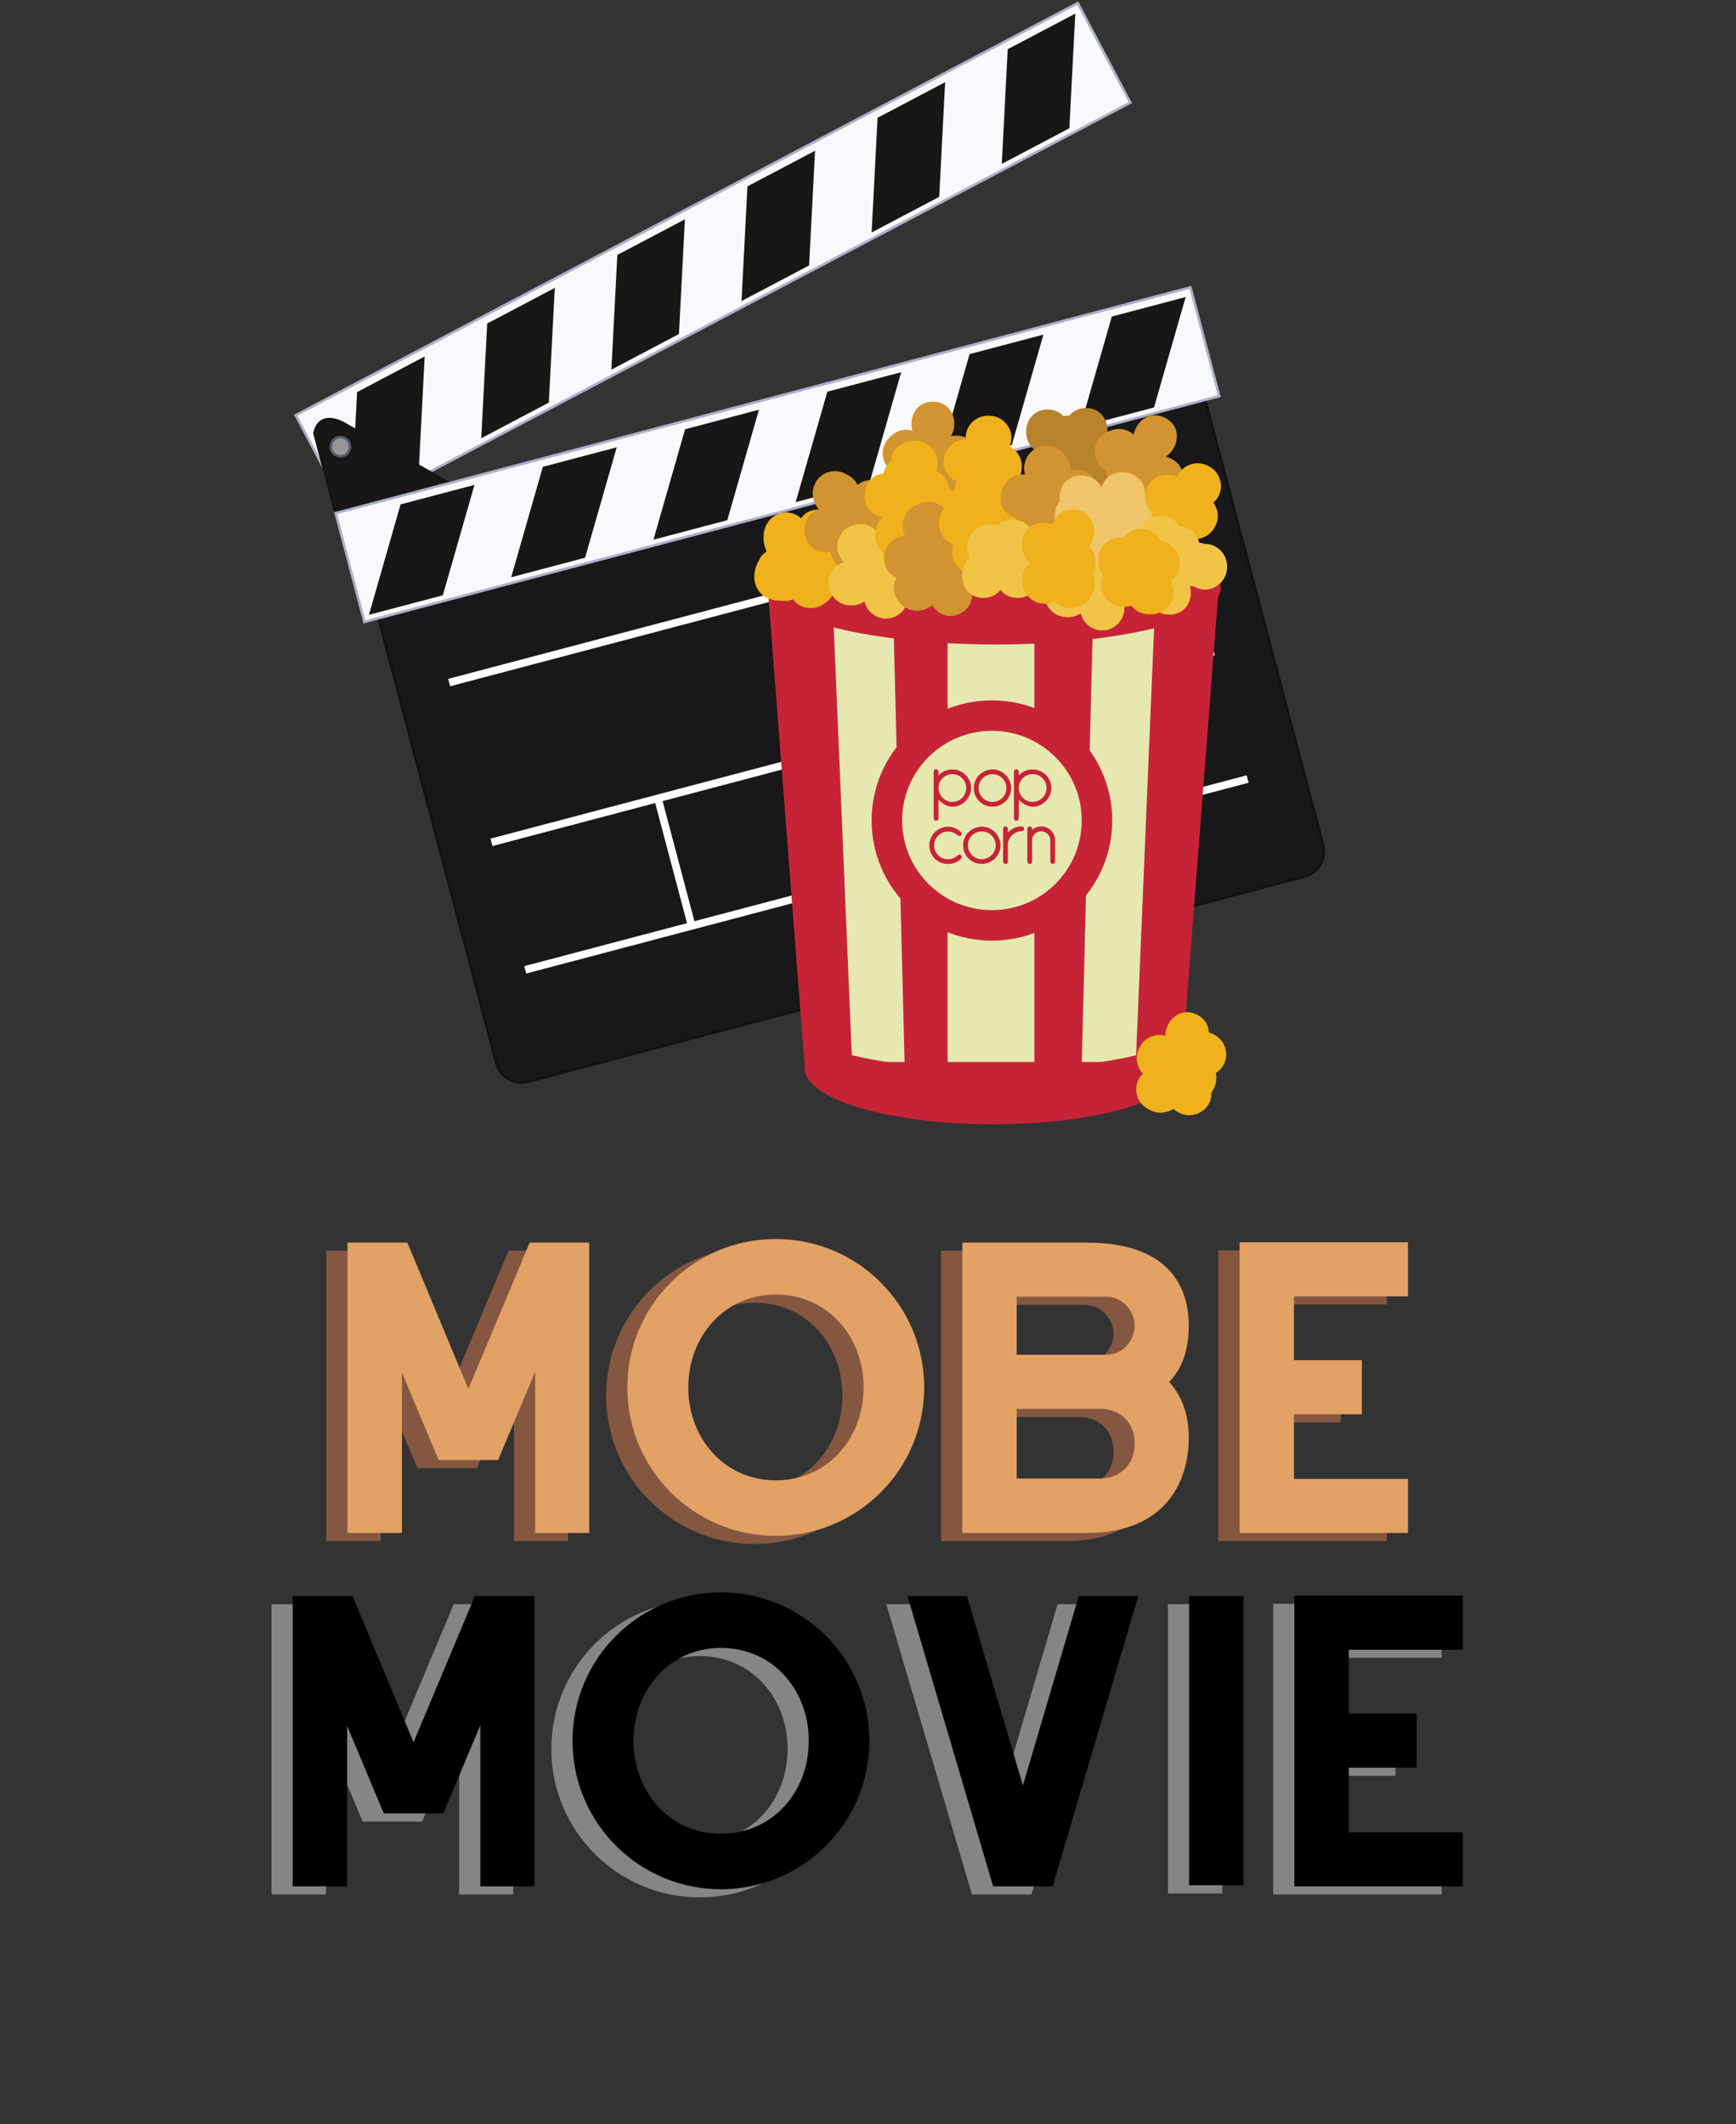 <svg xmlns="http://www.w3.org/2000/svg" xmlns:xlink="http://www.w3.org/1999/xlink" width="474" zoomAndPan="magnify" viewBox="0 0 355.5 435" height="580" preserveAspectRatio="xMidYMid meet" version="1.0"><rect x="0" y="0" width="355.5" height="435" fill="#333333" stroke="none"/><defs><g/><clipPath id="898695823f"><path d="M 60 0.305 L 232 0.305 L 232 106 L 60 106 Z M 60 0.305 " clip-rule="nonzero"/></clipPath><clipPath id="b536e7b072"><path d="M 164 207 L 242 207 L 242 230.293 L 164 230.293 Z M 164 207 " clip-rule="nonzero"/></clipPath></defs><g clip-path="url(#898695823f)"><path fill="#f8f9fd" d="M 231.473 21.012 L 71.332 105.418 L 60.562 85.039 L 220.703 0.633 L 231.473 21.012 " fill-opacity="1" fill-rule="nonzero"/><path fill="#adb0c6" d="M 231.473 21.012 L 231.348 20.781 L 71.438 105.062 L 60.91 85.145 L 220.594 0.984 L 231.242 21.133 L 231.473 21.012 L 231.348 20.781 L 231.473 21.012 L 231.699 20.891 L 220.812 0.281 L 60.207 84.926 L 71.219 105.766 L 231.824 21.121 L 231.699 20.891 L 231.473 21.012 " fill-opacity="1" fill-rule="nonzero"/></g><path fill="#191716" d="M 85.75 96.496 L 71.906 103.789 L 73.125 80.301 L 86.965 73.004 L 85.75 96.496 " fill-opacity="1" fill-rule="nonzero"/><path fill="#191716" d="M 112.391 82.453 L 98.551 89.746 L 99.77 66.254 L 113.613 58.961 L 112.391 82.453 " fill-opacity="1" fill-rule="nonzero"/><path fill="#191716" d="M 139.039 68.406 L 125.199 75.703 L 126.418 52.211 L 140.254 44.918 L 139.039 68.406 " fill-opacity="1" fill-rule="nonzero"/><path fill="#191716" d="M 165.691 54.363 L 151.848 61.656 L 153.062 38.164 L 166.906 30.875 L 165.691 54.363 " fill-opacity="1" fill-rule="nonzero"/><path fill="#191716" d="M 192.332 40.316 L 178.492 47.613 L 179.711 24.121 L 193.547 16.828 L 192.332 40.316 " fill-opacity="1" fill-rule="nonzero"/><path fill="#191716" d="M 218.984 26.273 L 205.145 33.566 L 206.359 10.078 L 220.199 2.785 L 218.984 26.273 " fill-opacity="1" fill-rule="nonzero"/><path fill="#191716" d="M 64.395 88.723 L 73.148 121.773 C 73.148 121.773 74.414 124.27 76.816 123.988 L 111.238 114.898 C 111.238 114.898 113.359 112.215 109.66 108.945 L 70.914 87 C 70.914 87 65.582 83.461 64.395 88.723 " fill-opacity="1" fill-rule="nonzero"/><path fill="#161413" d="M 64.395 88.723 L 64.145 88.789 L 72.902 121.867 L 72.914 121.895 C 72.922 121.906 73.215 122.488 73.797 123.074 C 74.379 123.664 75.266 124.27 76.438 124.27 C 76.57 124.27 76.707 124.262 76.848 124.246 L 76.863 124.242 L 111.391 115.129 L 111.441 115.059 C 111.461 115.035 112.102 114.219 112.102 112.918 C 112.105 111.785 111.598 110.305 109.832 108.754 L 109.812 108.734 L 71.043 86.773 L 70.914 87 L 71.059 86.781 C 71.039 86.773 69.273 85.582 67.438 85.574 C 66.758 85.57 66.055 85.75 65.461 86.238 C 64.867 86.723 64.398 87.508 64.141 88.668 L 64.125 88.727 L 64.145 88.789 L 64.395 88.723 L 64.648 88.781 C 64.895 87.695 65.309 87.035 65.793 86.641 C 66.273 86.242 66.84 86.098 67.438 86.094 C 68.238 86.094 69.082 86.371 69.715 86.652 C 70.035 86.797 70.297 86.938 70.484 87.043 C 70.578 87.098 70.652 87.141 70.699 87.172 L 70.77 87.215 L 70.781 87.223 L 109.531 109.172 L 109.66 108.945 L 109.488 109.141 C 111.168 110.629 111.578 111.941 111.582 112.918 C 111.582 113.48 111.441 113.941 111.301 114.258 C 111.23 114.414 111.16 114.539 111.109 114.621 L 111.051 114.711 L 111.035 114.73 L 111.035 114.734 L 111.238 114.898 L 111.172 114.645 L 76.75 123.734 L 76.816 123.988 L 76.785 123.727 C 76.668 123.742 76.551 123.746 76.438 123.746 C 75.457 123.746 74.695 123.238 74.172 122.707 C 73.91 122.445 73.711 122.18 73.578 121.98 C 73.512 121.879 73.461 121.797 73.43 121.742 L 73.391 121.68 L 73.379 121.66 L 73.148 121.773 L 73.398 121.711 L 64.645 88.656 L 64.395 88.723 L 64.648 88.781 L 64.395 88.723 " fill-opacity="1" fill-rule="nonzero"/><path fill="#999697" d="M 107.762 111.129 C 108.035 112.176 107.41 113.258 106.363 113.535 C 105.309 113.809 104.227 113.184 103.953 112.137 C 103.676 111.086 104.301 110.008 105.352 109.73 C 106.402 109.453 107.48 110.078 107.762 111.129 " fill-opacity="1" fill-rule="nonzero"/><path fill="#515d65" d="M 107.762 111.129 L 107.508 111.199 C 107.547 111.34 107.562 111.488 107.562 111.629 C 107.562 112.383 107.055 113.082 106.293 113.281 C 106.148 113.32 106 113.34 105.855 113.34 C 105.098 113.34 104.402 112.832 104.203 112.066 C 104.164 111.918 104.148 111.773 104.148 111.629 C 104.148 110.879 104.652 110.184 105.418 109.984 C 105.566 109.941 105.711 109.926 105.855 109.926 C 106.609 109.926 107.305 110.43 107.508 111.199 L 107.762 111.129 L 108.012 111.062 C 107.746 110.062 106.844 109.402 105.855 109.402 C 105.668 109.402 105.477 109.43 105.285 109.48 C 104.285 109.742 103.625 110.645 103.625 111.629 C 103.625 111.82 103.648 112.012 103.703 112.199 C 103.961 113.199 104.863 113.859 105.855 113.859 C 106.043 113.859 106.238 113.836 106.43 113.785 C 107.426 113.52 108.086 112.617 108.086 111.629 C 108.086 111.445 108.062 111.254 108.012 111.062 L 107.762 111.129 " fill-opacity="1" fill-rule="nonzero"/><path fill="#999697" d="M 78.965 118.734 C 79.242 119.785 78.621 120.859 77.566 121.137 C 76.516 121.418 75.438 120.789 75.16 119.738 C 74.883 118.688 75.512 117.613 76.559 117.336 C 77.609 117.059 78.688 117.684 78.965 118.734 " fill-opacity="1" fill-rule="nonzero"/><path fill="#515d65" d="M 78.965 118.734 L 78.715 118.801 C 78.75 118.945 78.77 119.094 78.77 119.238 C 78.77 119.992 78.266 120.68 77.5 120.887 C 77.355 120.926 77.207 120.941 77.062 120.941 C 76.305 120.941 75.613 120.438 75.414 119.672 C 75.375 119.527 75.355 119.383 75.355 119.238 C 75.355 118.484 75.863 117.789 76.625 117.59 C 76.773 117.551 76.918 117.531 77.066 117.531 C 77.816 117.531 78.508 118.035 78.715 118.801 L 78.965 118.734 L 79.219 118.664 C 78.953 117.668 78.051 117.012 77.066 117.012 C 76.875 117.012 76.684 117.031 76.492 117.082 C 75.496 117.348 74.832 118.25 74.832 119.238 C 74.832 119.426 74.859 119.617 74.906 119.809 C 75.172 120.805 76.074 121.465 77.062 121.465 C 77.254 121.465 77.441 121.441 77.633 121.391 C 78.633 121.125 79.289 120.223 79.289 119.238 C 79.289 119.051 79.27 118.859 79.219 118.664 L 78.965 118.734 " fill-opacity="1" fill-rule="nonzero"/><path fill="#999697" d="M 71.613 90.973 C 71.895 92.02 71.27 93.098 70.215 93.375 C 69.16 93.648 68.086 93.027 67.812 91.977 C 67.531 90.926 68.16 89.852 69.211 89.574 C 70.258 89.293 71.34 89.922 71.613 90.973 " fill-opacity="1" fill-rule="nonzero"/><path fill="#515d65" d="M 71.613 90.973 L 71.363 91.039 C 71.398 91.188 71.418 91.332 71.418 91.477 C 71.418 92.227 70.914 92.922 70.148 93.121 C 70 93.16 69.855 93.18 69.711 93.18 C 68.953 93.18 68.262 92.672 68.062 91.91 C 68.023 91.762 68.004 91.613 68.004 91.469 C 68.004 90.719 68.512 90.027 69.273 89.824 C 69.422 89.785 69.566 89.77 69.711 89.77 C 70.469 89.77 71.16 90.273 71.363 91.039 L 71.863 90.906 C 71.602 89.906 70.703 89.246 69.711 89.246 C 69.523 89.246 69.332 89.273 69.141 89.32 C 68.145 89.586 67.484 90.484 67.484 91.469 C 67.484 91.66 67.508 91.852 67.559 92.043 C 67.82 93.039 68.719 93.703 69.711 93.699 C 69.898 93.699 70.09 93.676 70.281 93.629 C 71.277 93.359 71.941 92.461 71.938 91.477 C 71.938 91.289 71.914 91.094 71.863 90.906 L 71.613 90.973 " fill-opacity="1" fill-rule="nonzero"/><path fill="#181719" d="M 270.949 173.043 C 271.695 175.875 270.004 178.781 267.168 179.531 L 108.141 221.539 C 105.301 222.285 102.391 220.594 101.641 217.762 L 74.938 116.93 C 74.188 114.094 75.879 111.188 78.719 110.438 L 237.746 68.43 C 240.582 67.68 243.496 69.371 244.246 72.207 L 270.949 173.043 " fill-opacity="1" fill-rule="nonzero"/><path fill="#131211" d="M 270.949 173.043 L 270.695 173.109 C 270.809 173.539 270.863 173.973 270.863 174.398 C 270.863 176.637 269.367 178.684 267.102 179.277 L 108.078 221.285 C 107.641 221.398 107.207 221.453 106.777 221.453 C 104.539 221.453 102.488 219.957 101.895 217.695 L 75.191 116.859 C 75.074 116.43 75.02 115.992 75.02 115.566 C 75.02 113.332 76.516 111.285 78.785 110.688 L 237.812 68.684 C 238.246 68.566 238.68 68.512 239.105 68.512 C 241.344 68.512 243.395 70.008 243.996 72.273 L 270.695 173.109 L 271.203 172.977 L 244.5 72.141 C 243.836 69.645 241.578 67.992 239.105 67.992 C 238.637 67.992 238.156 68.055 237.676 68.18 L 78.652 110.184 C 76.148 110.848 74.496 113.102 74.496 115.566 C 74.496 116.035 74.559 116.516 74.684 116.992 L 101.387 217.824 C 102.051 220.32 104.309 221.973 106.777 221.973 C 107.254 221.973 107.73 221.914 108.207 221.785 L 267.234 179.781 C 269.734 179.121 271.387 176.867 271.387 174.398 C 271.387 173.93 271.328 173.453 271.203 172.977 L 270.949 173.043 " fill-opacity="1" fill-rule="nonzero"/><path fill="#f8f9fd" d="M 249.68 81.129 L 74.625 127.367 L 68.727 105.09 L 243.785 58.852 L 249.68 81.129 " fill-opacity="1" fill-rule="nonzero"/><path fill="#adb0c6" d="M 249.68 81.129 L 249.613 80.875 L 74.809 127.047 L 69.047 105.273 L 243.598 59.168 L 249.43 81.195 L 249.68 81.129 L 249.613 80.875 L 249.68 81.129 L 249.934 81.059 L 243.969 58.531 L 68.406 104.902 L 74.441 127.688 L 250 81.312 L 249.934 81.059 L 249.68 81.129 " fill-opacity="1" fill-rule="nonzero"/><path fill="#191716" d="M 90.684 121.918 L 75.555 125.91 L 82.031 103.297 L 97.16 99.305 L 90.684 121.918 " fill-opacity="1" fill-rule="nonzero"/><path fill="#191716" d="M 119.812 114.223 L 104.684 118.219 L 111.164 95.605 L 126.293 91.605 L 119.812 114.223 " fill-opacity="1" fill-rule="nonzero"/><path fill="#191716" d="M 148.941 106.531 L 133.816 110.523 L 140.293 87.91 L 155.418 83.91 L 148.941 106.531 " fill-opacity="1" fill-rule="nonzero"/><path fill="#191716" d="M 178.07 98.832 L 162.941 102.832 L 169.422 80.219 L 184.547 76.223 L 178.07 98.832 " fill-opacity="1" fill-rule="nonzero"/><path fill="#191716" d="M 207.195 91.141 L 192.07 95.137 L 198.547 72.523 L 213.672 68.527 L 207.195 91.141 " fill-opacity="1" fill-rule="nonzero"/><path fill="#191716" d="M 236.324 83.445 L 221.199 87.441 L 227.676 64.828 L 242.805 60.832 L 236.324 83.445 " fill-opacity="1" fill-rule="nonzero"/><path fill="#ffffff" d="M 92.18 140.543 L 240.109 101.469 L 239.711 99.953 L 91.777 139.031 " fill-opacity="1" fill-rule="nonzero"/><path fill="#ffffff" d="M 100.844 173.266 L 248.777 134.188 L 248.375 132.68 L 100.441 171.75 " fill-opacity="1" fill-rule="nonzero"/><path fill="#ffffff" d="M 107.758 199.375 L 255.691 160.301 L 255.289 158.785 L 107.359 197.863 " fill-opacity="1" fill-rule="nonzero"/><path fill="#ffffff" d="M 133.973 163.703 L 140.887 189.816 L 142.402 189.414 L 135.488 163.305 " fill-opacity="1" fill-rule="nonzero"/><path fill="#ffffff" d="M 210.754 143.422 L 217.668 169.535 L 219.18 169.137 L 212.27 143.023 " fill-opacity="1" fill-rule="nonzero"/><g clip-path="url(#b536e7b072)"><path fill="#c62436" d="M 241.953 218.793 C 241.953 212.461 224.684 207.332 203.387 207.332 C 182.086 207.332 164.82 212.461 164.82 218.793 C 164.82 225.125 182.086 230.258 203.387 230.258 C 224.684 230.258 241.953 225.125 241.953 218.793 " fill-opacity="1" fill-rule="nonzero"/></g><path fill="#e6e8b0" d="M 249 120.523 L 157.328 120.523 L 164.82 217.492 L 241.508 217.492 L 249 120.523 " fill-opacity="1" fill-rule="nonzero"/><path fill="#c62436" d="M 194.047 121.91 L 182.816 121.91 L 185.277 218.879 L 194.047 218.879 L 194.047 121.91 " fill-opacity="1" fill-rule="nonzero"/><path fill="#c62436" d="M 211.82 121.91 L 223.953 121.91 L 221.496 218.879 L 211.82 218.879 L 211.82 121.91 " fill-opacity="1" fill-rule="nonzero"/><path fill="#c62436" d="M 170.461 121.91 L 157.328 121.91 L 164.82 218.879 L 174.547 218.879 L 170.461 121.91 " fill-opacity="1" fill-rule="nonzero"/><path fill="#c62436" d="M 236.621 121.91 L 249.445 121.91 L 241.953 218.879 L 232.535 218.879 L 236.621 121.91 " fill-opacity="1" fill-rule="nonzero"/><path fill="#c62436" d="M 227.77 168.035 C 227.77 154.449 216.738 143.43 203.129 143.43 C 189.523 143.43 178.492 154.449 178.492 168.035 C 178.492 181.625 189.523 192.641 203.129 192.641 C 216.738 192.641 227.77 181.625 227.77 168.035 " fill-opacity="1" fill-rule="nonzero"/><path fill="#e6e8b0" d="M 221.516 168.035 C 221.516 157.891 213.285 149.672 203.129 149.672 C 192.977 149.672 184.742 157.891 184.742 168.035 C 184.742 178.176 192.977 186.398 203.129 186.398 C 213.285 186.398 221.516 178.176 221.516 168.035 " fill-opacity="1" fill-rule="nonzero"/><path fill="#c62436" d="M 241.953 213.273 C 234.207 216.09 224.684 218.879 203.387 218.879 C 182.086 218.879 173.516 216.09 164.82 213.273 C 164.82 214.176 164.18 218.789 165.938 219.582 C 171.609 222.141 187.125 222.34 203.387 222.34 C 218.602 222.34 233.453 222.457 239.73 220.16 C 242.242 219.238 241.953 214.363 241.953 213.273 " fill-opacity="1" fill-rule="nonzero"/><path fill="#efb11c" d="M 248.074 223.766 C 248.914 222.621 249.301 221.117 248.969 219.75 C 249.668 219.316 250.262 218.707 250.648 217.93 C 251.742 215.715 250.801 212.953 248.582 211.863 L 248.238 211.691 C 248.008 211.578 247.777 211.504 247.543 211.434 C 247.496 210.008 246.781 208.613 245.105 207.793 C 241.594 206.062 238.641 209.125 238.637 212.117 C 236.598 211.566 234.336 212.523 233.371 214.477 L 233.238 214.746 C 232.379 216.484 232.785 218.535 234.055 219.875 C 233.691 220.227 233.371 220.621 233.141 221.098 C 232.047 223.312 232.984 226.07 235.199 227.164 L 235.742 227.434 C 237.238 228.168 238.969 227.965 240.281 227.09 C 240.582 227.367 240.91 227.617 241.293 227.805 L 241.562 227.941 C 243.781 229.031 246.543 228.098 247.641 225.879 C 247.977 225.207 248.098 224.48 248.074 223.766 " fill-opacity="1" fill-rule="nonzero"/><path fill="#c62436" d="M 192.184 161.371 C 192.195 161.785 192.281 162.164 192.438 162.512 C 192.594 162.859 192.801 163.16 193.051 163.414 C 193.309 163.668 193.605 163.867 193.941 164.008 C 194.277 164.148 194.641 164.223 195.02 164.223 C 195.41 164.223 195.777 164.148 196.129 164 C 196.477 163.852 196.781 163.648 197.039 163.391 C 197.297 163.129 197.5 162.828 197.648 162.48 C 197.793 162.133 197.867 161.762 197.867 161.371 C 197.867 160.984 197.793 160.617 197.648 160.273 C 197.5 159.93 197.297 159.629 197.039 159.371 C 196.781 159.113 196.477 158.91 196.129 158.762 C 195.777 158.617 195.41 158.543 195.02 158.543 C 194.641 158.543 194.277 158.613 193.941 158.754 C 193.605 158.898 193.309 159.09 193.051 159.332 C 192.801 159.574 192.594 159.863 192.438 160.195 C 192.281 160.527 192.195 160.883 192.184 161.262 Z M 191.203 158.02 C 191.203 157.883 191.25 157.766 191.344 157.672 C 191.438 157.578 191.555 157.527 191.691 157.527 C 191.832 157.527 191.945 157.578 192.039 157.672 C 192.137 157.766 192.184 157.883 192.184 158.02 L 192.184 158.812 C 192.531 158.422 192.949 158.117 193.434 157.902 C 193.918 157.684 194.449 157.578 195.02 157.578 C 195.559 157.578 196.059 157.676 196.523 157.879 C 196.988 158.078 197.391 158.352 197.734 158.699 C 198.078 159.047 198.348 159.449 198.551 159.91 C 198.75 160.367 198.852 160.855 198.852 161.371 C 198.852 161.902 198.75 162.395 198.543 162.859 C 198.336 163.324 198.059 163.73 197.711 164.078 C 197.363 164.426 196.961 164.703 196.5 164.906 C 196.039 165.117 195.559 165.219 195.051 165.219 C 194.457 165.199 193.918 165.047 193.434 164.766 C 192.949 164.488 192.531 164.16 192.184 163.777 L 192.184 167.59 C 192.184 167.727 192.137 167.844 192.039 167.938 C 191.945 168.031 191.832 168.078 191.691 168.078 C 191.555 168.078 191.438 168.031 191.344 167.938 C 191.25 167.844 191.203 167.727 191.203 167.59 L 191.203 158.02 " fill-opacity="1" fill-rule="nonzero"/><path fill="#c62436" d="M 200.406 161.402 C 200.406 161.797 200.48 162.164 200.625 162.504 C 200.773 162.848 200.977 163.148 201.234 163.406 C 201.492 163.664 201.797 163.867 202.141 164.016 C 202.48 164.16 202.848 164.238 203.238 164.238 C 203.629 164.238 204 164.16 204.348 164.016 C 204.695 163.867 205 163.664 205.258 163.406 C 205.516 163.148 205.723 162.848 205.871 162.504 C 206.016 162.164 206.09 161.797 206.09 161.402 C 206.09 161.016 206.016 160.645 205.871 160.297 C 205.723 159.949 205.516 159.648 205.258 159.387 C 205 159.129 204.695 158.93 204.348 158.777 C 204 158.629 203.629 158.555 203.238 158.555 C 202.848 158.555 202.48 158.629 202.141 158.777 C 201.797 158.93 201.492 159.129 201.234 159.387 C 200.977 159.648 200.773 159.949 200.625 160.297 C 200.48 160.645 200.406 161.016 200.406 161.402 Z M 203.27 157.559 C 203.777 157.559 204.262 157.664 204.719 157.871 C 205.18 158.074 205.582 158.352 205.934 158.699 C 206.277 159.047 206.559 159.453 206.762 159.918 C 206.969 160.383 207.07 160.879 207.07 161.402 C 207.07 161.922 206.973 162.41 206.77 162.871 C 206.57 163.328 206.297 163.73 205.953 164.078 C 205.609 164.426 205.211 164.699 204.742 164.902 C 204.277 165.102 203.777 165.199 203.238 165.199 C 202.711 165.199 202.215 165.105 201.758 164.918 C 201.297 164.727 200.895 164.461 200.547 164.125 C 200.199 163.789 199.926 163.391 199.723 162.922 C 199.52 162.461 199.422 161.953 199.422 161.402 C 199.422 160.879 199.52 160.387 199.715 159.926 C 199.91 159.469 200.176 159.066 200.52 158.723 C 200.867 158.379 201.273 158.109 201.742 157.902 C 202.211 157.695 202.723 157.582 203.27 157.559 " fill-opacity="1" fill-rule="nonzero"/><path fill="#c62436" d="M 208.625 161.371 C 208.637 161.785 208.719 162.164 208.879 162.512 C 209.035 162.859 209.242 163.16 209.492 163.414 C 209.75 163.668 210.043 163.867 210.383 164.008 C 210.719 164.148 211.082 164.223 211.457 164.223 C 211.852 164.223 212.219 164.148 212.566 164 C 212.918 163.852 213.219 163.648 213.48 163.391 C 213.734 163.129 213.941 162.828 214.09 162.48 C 214.234 162.133 214.309 161.762 214.309 161.371 C 214.309 160.984 214.234 160.617 214.09 160.273 C 213.941 159.93 213.734 159.629 213.48 159.371 C 213.219 159.113 212.918 158.91 212.566 158.762 C 212.219 158.617 211.852 158.543 211.457 158.543 C 211.082 158.543 210.719 158.613 210.383 158.754 C 210.043 158.898 209.75 159.09 209.492 159.332 C 209.242 159.574 209.035 159.863 208.879 160.195 C 208.719 160.527 208.637 160.883 208.625 161.262 Z M 207.641 158.02 C 207.641 157.883 207.688 157.766 207.785 157.672 C 207.879 157.578 207.996 157.527 208.133 157.527 C 208.273 157.527 208.387 157.578 208.48 157.672 C 208.574 157.766 208.625 157.883 208.625 158.02 L 208.625 158.812 C 208.973 158.422 209.391 158.117 209.875 157.902 C 210.359 157.684 210.887 157.578 211.457 157.578 C 212 157.578 212.5 157.676 212.965 157.879 C 213.43 158.078 213.832 158.352 214.176 158.699 C 214.52 159.047 214.789 159.449 214.992 159.91 C 215.191 160.367 215.293 160.855 215.293 161.371 C 215.293 161.902 215.188 162.395 214.984 162.859 C 214.777 163.324 214.5 163.73 214.152 164.078 C 213.805 164.426 213.398 164.703 212.941 164.906 C 212.48 165.117 212 165.219 211.488 165.219 C 210.898 165.199 210.359 165.047 209.875 164.766 C 209.391 164.488 208.973 164.16 208.625 163.777 L 208.625 167.59 C 208.625 167.727 208.574 167.844 208.48 167.938 C 208.387 168.031 208.273 168.078 208.133 168.078 C 207.996 168.078 207.879 168.031 207.785 167.938 C 207.688 167.844 207.641 167.727 207.641 167.59 L 207.641 158.02 " fill-opacity="1" fill-rule="nonzero"/><path fill="#c62436" d="M 196.121 171.07 C 195.855 170.84 195.555 170.652 195.215 170.508 C 194.879 170.367 194.516 170.293 194.125 170.293 C 193.73 170.293 193.367 170.367 193.02 170.516 C 192.68 170.664 192.379 170.867 192.121 171.125 C 191.863 171.383 191.656 171.688 191.508 172.035 C 191.359 172.383 191.289 172.754 191.289 173.141 C 191.289 173.535 191.359 173.902 191.508 174.242 C 191.656 174.586 191.863 174.887 192.121 175.145 C 192.379 175.402 192.68 175.605 193.02 175.75 C 193.367 175.898 193.73 175.973 194.125 175.973 C 194.516 175.973 194.879 175.902 195.215 175.762 C 195.555 175.617 195.855 175.418 196.121 175.168 C 196.215 175.074 196.332 175.023 196.469 175.023 C 196.605 175.023 196.719 175.074 196.816 175.168 C 196.91 175.262 196.957 175.379 196.949 175.523 C 196.945 175.668 196.887 175.793 196.77 175.91 C 196.676 176.004 196.543 176.113 196.383 176.234 C 196.219 176.355 196.02 176.469 195.797 176.574 C 195.566 176.68 195.316 176.77 195.035 176.836 C 194.754 176.906 194.453 176.938 194.125 176.938 C 193.598 176.938 193.102 176.844 192.645 176.656 C 192.184 176.465 191.777 176.199 191.434 175.863 C 191.082 175.527 190.809 175.125 190.609 174.66 C 190.406 174.199 190.305 173.691 190.305 173.141 C 190.305 172.613 190.402 172.121 190.598 171.664 C 190.797 171.207 191.066 170.805 191.406 170.461 C 191.75 170.117 192.156 169.844 192.625 169.637 C 193.098 169.434 193.605 169.32 194.156 169.297 C 194.473 169.297 194.766 169.336 195.035 169.418 C 195.305 169.496 195.547 169.59 195.762 169.699 C 195.98 169.812 196.172 169.93 196.344 170.059 C 196.512 170.184 196.645 170.293 196.75 170.391 C 196.816 170.441 196.871 170.543 196.918 170.684 C 196.969 170.824 196.93 170.953 196.816 171.07 C 196.719 171.168 196.605 171.211 196.469 171.211 C 196.332 171.211 196.215 171.168 196.121 171.07 " fill-opacity="1" fill-rule="nonzero"/><path fill="#c62436" d="M 198.211 173.125 C 198.211 173.516 198.285 173.883 198.434 174.227 C 198.578 174.566 198.785 174.867 199.043 175.129 C 199.301 175.387 199.602 175.59 199.945 175.738 C 200.289 175.887 200.656 175.961 201.047 175.961 C 201.438 175.961 201.805 175.887 202.152 175.738 C 202.504 175.59 202.809 175.387 203.066 175.129 C 203.324 174.867 203.527 174.566 203.676 174.227 C 203.82 173.883 203.895 173.516 203.895 173.125 C 203.895 172.734 203.82 172.367 203.676 172.02 C 203.527 171.672 203.324 171.367 203.066 171.109 C 202.809 170.852 202.504 170.648 202.152 170.5 C 201.805 170.355 201.438 170.281 201.047 170.281 C 200.656 170.281 200.289 170.355 199.945 170.5 C 199.602 170.648 199.301 170.852 199.043 171.109 C 198.785 171.367 198.578 171.672 198.434 172.02 C 198.285 172.367 198.211 172.734 198.211 173.125 Z M 201.078 169.285 C 201.586 169.285 202.066 169.387 202.527 169.59 C 202.984 169.797 203.391 170.074 203.738 170.422 C 204.086 170.77 204.363 171.176 204.57 171.641 C 204.777 172.102 204.879 172.602 204.879 173.125 C 204.879 173.641 204.781 174.129 204.578 174.59 C 204.375 175.047 204.105 175.449 203.762 175.801 C 203.418 176.148 203.016 176.422 202.551 176.625 C 202.086 176.82 201.586 176.926 201.047 176.926 C 200.52 176.926 200.023 176.828 199.566 176.637 C 199.105 176.449 198.703 176.188 198.355 175.848 C 198.004 175.512 197.73 175.109 197.531 174.645 C 197.328 174.18 197.23 173.676 197.23 173.125 C 197.23 172.602 197.324 172.105 197.523 171.648 C 197.719 171.188 197.984 170.789 198.328 170.445 C 198.672 170.105 199.078 169.828 199.551 169.621 C 200.02 169.418 200.531 169.305 201.078 169.285 " fill-opacity="1" fill-rule="nonzero"/><path fill="#c62436" d="M 205.418 169.742 C 205.418 169.605 205.465 169.488 205.559 169.395 C 205.656 169.297 205.773 169.25 205.91 169.25 C 206.047 169.25 206.16 169.297 206.254 169.395 C 206.352 169.488 206.398 169.605 206.398 169.742 L 206.398 170.516 C 206.734 170.137 207.145 169.836 207.617 169.605 C 208.094 169.379 208.609 169.262 209.172 169.25 C 209.34 169.25 209.473 169.297 209.578 169.395 C 209.676 169.488 209.727 169.605 209.727 169.742 C 209.727 169.879 209.676 169.992 209.578 170.09 C 209.473 170.184 209.34 170.23 209.172 170.23 C 208.793 170.242 208.438 170.324 208.109 170.469 C 207.781 170.617 207.496 170.812 207.246 171.055 C 206.996 171.297 206.801 171.582 206.645 171.906 C 206.492 172.238 206.41 172.582 206.398 172.953 L 206.398 176.449 C 206.398 176.586 206.352 176.699 206.254 176.797 C 206.16 176.891 206.047 176.938 205.91 176.938 C 205.773 176.938 205.656 176.891 205.559 176.797 C 205.465 176.699 205.418 176.586 205.418 176.449 L 205.418 169.742 " fill-opacity="1" fill-rule="nonzero"/><path fill="#c62436" d="M 215.57 176.938 C 215.434 176.938 215.316 176.891 215.223 176.797 C 215.125 176.699 215.078 176.586 215.078 176.449 L 215.078 172.098 C 215.078 171.844 215.031 171.605 214.926 171.379 C 214.828 171.152 214.695 170.953 214.523 170.785 C 214.355 170.617 214.156 170.484 213.934 170.391 C 213.703 170.293 213.465 170.246 213.211 170.246 C 212.957 170.246 212.723 170.293 212.496 170.391 C 212.273 170.484 212.082 170.613 211.91 170.77 C 211.742 170.926 211.609 171.113 211.516 171.332 C 211.422 171.547 211.367 171.777 211.355 172.02 L 211.355 176.449 C 211.355 176.586 211.309 176.699 211.215 176.797 C 211.121 176.891 211.004 176.938 210.867 176.938 C 210.727 176.938 210.613 176.891 210.516 176.797 C 210.422 176.699 210.375 176.586 210.375 176.449 L 210.375 169.742 C 210.375 169.605 210.422 169.488 210.516 169.395 C 210.613 169.297 210.727 169.25 210.867 169.25 C 211.004 169.25 211.121 169.297 211.215 169.395 C 211.309 169.488 211.355 169.605 211.355 169.742 L 211.355 169.949 C 211.602 169.734 211.879 169.566 212.195 169.441 C 212.512 169.316 212.852 169.25 213.211 169.25 C 213.602 169.25 213.973 169.324 214.32 169.473 C 214.668 169.621 214.973 169.824 215.227 170.082 C 215.488 170.34 215.691 170.645 215.84 170.988 C 215.988 171.34 216.062 171.707 216.062 172.098 L 216.062 176.449 C 216.062 176.586 216.012 176.699 215.918 176.797 C 215.824 176.891 215.707 176.938 215.57 176.938 " fill-opacity="1" fill-rule="nonzero"/><path fill="#c62436" d="M 249.98 120.523 C 249.98 114.195 229.34 109.062 203.879 109.062 C 178.414 109.062 157.773 114.195 157.773 120.523 C 157.773 126.855 178.414 131.988 203.879 131.988 C 229.34 131.988 249.98 126.855 249.98 120.523 " fill-opacity="1" fill-rule="nonzero"/><path fill="#b8822a" d="M 227.023 94.66 C 227.34 94.047 227.535 93.363 227.535 92.637 C 227.535 91.566 227.133 90.586 226.492 89.812 C 227.438 87.152 226.07 83.574 222.395 83.574 C 220.879 83.574 219.758 84.184 219.027 85.086 C 218.57 85.09 218.16 85.148 217.777 85.254 C 217.047 84.426 215.969 83.875 214.527 83.875 C 209.703 83.875 208.855 90.043 212 92.199 C 210.809 93.953 210.984 96.41 212.527 97.953 C 212.633 98.059 212.73 98.156 212.832 98.258 C 214.52 99.941 217.297 99.984 219.062 98.41 C 219.5 100.191 220.914 101.695 223.301 101.695 C 227.367 101.695 228.602 97.332 227.023 94.66 " fill-opacity="1" fill-rule="nonzero"/><path fill="#d29430" d="M 195.879 89.219 C 195.465 89.219 195.086 89.27 194.73 89.352 C 196.352 86.684 195.125 82.27 191.039 82.27 C 187.5 82.27 186.105 85.578 186.844 88.195 C 186.445 88.078 186.027 88.008 185.594 88.008 C 184.277 88.008 183.098 88.598 182.262 89.512 C 181.344 90.344 180.758 91.523 180.758 92.84 C 180.758 95.238 182.715 97.262 185.102 97.352 C 185.672 98.25 186.551 98.926 187.578 99.254 C 187.477 99.621 187.41 100 187.41 100.395 L 187.41 100.695 C 187.41 103.164 189.473 105.227 191.945 105.227 C 194.418 105.227 196.48 103.164 196.48 100.695 L 196.48 100.395 C 196.48 99.629 196.27 98.914 195.922 98.277 C 201.727 98.234 201.715 89.219 195.879 89.219 " fill-opacity="1" fill-rule="nonzero"/><path fill="#efb11c" d="M 171.934 109.879 C 172.434 107.332 171.004 104.34 167.645 104.34 C 165.965 104.34 164.766 105.09 164.055 106.156 C 163.535 105.672 162.902 105.305 162.195 105.105 C 159.773 104.441 157.324 105.906 156.617 108.273 C 156.152 109.816 156.305 111.508 156.984 112.938 C 156.379 113.316 155.867 113.82 155.562 114.441 C 155.195 115.18 154.777 115.949 154.609 116.766 C 154.246 118.516 154.543 120.234 155.824 121.555 C 156.789 122.551 158.031 122.914 159.375 123 L 159.57 123.004 C 159.934 123.078 160.305 123.094 160.672 123.07 L 160.688 123.07 C 161.258 123.109 161.852 122.98 162.398 122.746 C 162.512 122.891 162.625 123.031 162.75 123.172 C 163.82 124.363 165.762 124.82 167.273 124.367 C 168.25 124.074 168.898 123.645 169.645 122.953 C 170.98 121.707 171.266 119.73 170.637 118.098 C 174.426 117.176 174.855 111.812 171.934 109.879 " fill-opacity="1" fill-rule="nonzero"/><path fill="#d29430" d="M 178.531 98.301 C 177.309 98.301 176.34 98.699 175.629 99.328 C 175.152 98.375 174.348 97.609 173.375 97.18 L 173.258 97.105 C 172.215 96.492 170.938 96.328 169.762 96.648 C 168.633 96.961 167.645 97.719 167.055 98.734 C 166.898 99.094 166.75 99.453 166.594 99.816 C 166.379 100.617 166.379 101.422 166.594 102.223 C 166.688 102.891 167.113 103.66 167.656 104.266 C 163.355 105.668 163.855 113.102 169.152 113.102 C 169.496 113.102 169.812 113.059 170.113 113.004 C 170.363 115.242 172.309 117.031 174.602 117.031 C 175.918 117.031 177.102 116.438 177.934 115.523 C 178.848 114.691 179.438 113.512 179.438 112.199 C 179.438 111.762 179.355 111.352 179.238 110.949 C 180.234 109.922 180.641 108.402 180.449 106.973 C 184.289 105.242 183.652 98.301 178.531 98.301 " fill-opacity="1" fill-rule="nonzero"/><path fill="#f1c446" d="M 185.973 108.484 C 184.301 108.484 182.832 109.441 182.043 110.816 C 181.574 110.512 181.047 110.281 180.48 110.172 C 179.789 108.539 178.156 107.363 176.297 107.363 L 175.992 107.363 C 173.52 107.363 171.453 109.422 171.453 111.895 C 171.453 113.156 172 114.309 172.859 115.141 C 171.016 115.715 169.641 117.438 169.641 119.445 C 169.641 121.918 171.703 123.977 174.176 123.977 L 174.48 123.977 C 175.422 123.977 176.297 123.676 177.027 123.176 C 177.5 125.172 179.312 126.695 181.438 126.695 C 183.91 126.695 185.973 124.633 185.973 122.164 L 185.973 121.863 C 185.973 121.062 185.746 120.312 185.367 119.656 C 186.293 119.246 187.047 118.523 187.527 117.637 C 189.25 116.992 190.512 115.328 190.512 113.402 L 190.512 113.02 C 190.512 110.547 188.445 108.484 185.973 108.484 " fill-opacity="1" fill-rule="nonzero"/><path fill="#f1c446" d="M 230.254 110.902 C 228.582 110.902 227.113 111.855 226.324 113.23 C 225.852 112.926 225.328 112.699 224.762 112.586 C 224.07 110.953 222.438 109.781 220.578 109.781 L 220.273 109.781 C 217.797 109.781 215.734 111.844 215.734 114.312 C 215.734 115.574 216.281 116.727 217.141 117.555 C 215.297 118.133 213.922 119.852 213.922 121.863 C 213.922 124.332 215.98 126.395 218.457 126.395 L 218.762 126.395 C 219.699 126.395 220.578 126.098 221.309 125.59 C 221.777 127.586 223.59 129.113 225.715 129.113 C 228.191 129.113 230.254 127.055 230.254 124.582 L 230.254 124.277 C 230.254 123.477 230.027 122.73 229.648 122.074 C 230.574 121.66 231.324 120.941 231.809 120.055 C 233.531 119.406 234.793 117.746 234.793 115.82 L 234.793 115.434 C 234.793 112.965 232.727 110.902 230.254 110.902 " fill-opacity="1" fill-rule="nonzero"/><path fill="#efb11c" d="M 194.387 100.004 C 194.188 98.402 193.148 97.043 191.715 96.406 C 191.914 95.906 192.023 95.367 192.023 94.805 C 192.023 92.336 189.957 90.273 187.484 90.273 L 186.926 90.273 C 184.586 90.273 182.633 92.129 182.43 94.422 C 181.672 95.074 181.121 95.961 180.918 96.965 C 175.789 97.484 175.766 105.402 180.871 105.949 C 177.934 108.211 178.816 114.137 183.555 114.137 C 184.164 114.137 184.707 114.027 185.188 113.852 C 185.812 114.223 186.578 114.441 187.484 114.441 C 190.957 114.441 192.367 111.254 191.723 108.66 C 191.922 108.688 192.121 108.699 192.324 108.699 L 192.629 108.699 C 195.102 108.699 197.168 106.637 197.168 104.172 C 197.168 102.32 196.008 100.699 194.387 100.004 " fill-opacity="1" fill-rule="nonzero"/><path fill="#d29430" d="M 195.09 110.828 C 194.633 110.527 194.121 110.305 193.57 110.203 C 194.711 108.855 195.02 106.887 194.191 105.23 C 193.082 103.02 190.312 102.102 188.102 103.207 L 187.379 103.57 C 185.168 104.676 184.246 107.441 185.355 109.648 L 185.355 109.652 C 184.82 109.703 184.285 109.848 183.777 110.098 L 183.508 110.234 C 181.297 111.344 180.375 114.109 181.48 116.316 C 181.938 117.23 182.688 117.902 183.559 118.324 C 182.926 119.57 182.848 121.082 183.516 122.395 C 184.758 124.836 187.547 125.766 190.012 124.551 C 190.344 124.387 190.637 124.176 190.906 123.938 C 192.02 125.738 194.203 126.848 196.637 125.629 C 199.508 124.191 199.574 121.105 198.191 119.047 C 201.996 116.438 199.277 110.34 195.09 110.828 " fill-opacity="1" fill-rule="nonzero"/><path fill="#efb11c" d="M 209.594 108.898 C 209.848 107.5 209.523 105.98 208.617 104.898 C 209.055 104.207 209.32 103.395 209.32 102.527 C 209.32 100.062 207.254 98 204.781 98 L 204.395 98 C 204.145 98 203.902 98.035 203.656 98.078 C 202.984 96.816 201.727 95.883 199.859 95.883 C 195.945 95.883 194.652 99.934 195.973 102.617 C 193.898 103.027 192.293 104.883 192.293 107.062 L 192.293 107.363 C 192.293 109.297 193.562 110.961 195.297 111.605 C 195.129 112.074 195.016 112.578 195.016 113.102 C 195.016 115.574 197.082 117.637 199.555 117.637 L 200.16 117.637 C 201.828 117.637 203.289 116.688 204.078 115.328 C 204.469 115.441 204.875 115.52 205.301 115.52 L 205.605 115.52 C 208.078 115.52 210.141 113.457 210.141 110.988 C 210.141 110.234 209.934 109.531 209.594 108.898 " fill-opacity="1" fill-rule="nonzero"/><path fill="#efb11c" d="M 206.75 91.402 C 206.977 90.863 207.117 90.281 207.117 89.668 C 207.117 87.199 205.055 85.137 202.578 85.137 L 202.277 85.137 C 199.805 85.137 197.742 87.199 197.742 89.668 C 197.742 89.773 197.762 89.871 197.773 89.969 L 197.742 89.969 C 195.266 89.969 193.203 92.031 193.203 94.504 C 193.203 96.535 194.609 98.266 196.48 98.828 C 196.848 100.715 198.273 102.355 200.766 102.355 C 202.609 102.355 203.863 101.457 204.543 100.227 L 204.699 100.242 C 207.172 100.242 209.234 98.184 209.234 95.711 L 209.234 95.406 C 209.234 93.676 208.207 92.164 206.75 91.402 " fill-opacity="1" fill-rule="nonzero"/><path fill="#d29430" d="M 239.805 93.922 C 239.434 93.742 239.074 93.617 238.719 93.539 C 241.352 91.863 242.207 87.359 238.543 85.555 C 235.367 83.992 232.652 86.344 232.156 89.02 C 231.848 88.734 231.504 88.488 231.117 88.297 C 229.934 87.715 228.613 87.723 227.461 88.18 C 226.273 88.52 225.219 89.316 224.637 90.496 C 223.574 92.641 224.438 95.328 226.535 96.465 C 226.652 97.52 227.137 98.516 227.914 99.262 C 227.664 99.547 227.438 99.855 227.262 100.211 L 227.125 100.48 C 226.035 102.695 226.969 105.453 229.191 106.547 C 231.41 107.637 234.172 106.703 235.262 104.484 L 235.398 104.215 C 235.738 103.527 235.859 102.797 235.832 102.07 C 241.059 104.594 245.039 96.5 239.805 93.922 " fill-opacity="1" fill-rule="nonzero"/><path fill="#d29430" d="M 222.301 96.66 C 221.203 96.117 220.16 96.051 219.246 96.301 C 219.238 95.234 218.855 94.191 218.172 93.375 L 218.102 93.258 C 217.434 92.246 216.363 91.535 215.164 91.305 C 214.012 91.082 212.793 91.332 211.812 91.977 C 211.52 92.23 211.219 92.488 210.926 92.746 C 210.375 93.371 210.02 94.09 209.859 94.906 C 209.641 95.547 209.684 96.422 209.902 97.207 C 205.426 96.566 202.586 103.453 207.336 105.793 C 207.645 105.945 207.945 106.047 208.242 106.129 C 207.477 108.246 208.43 110.711 210.484 111.719 C 211.668 112.301 212.984 112.293 214.137 111.844 C 215.324 111.5 216.379 110.703 216.961 109.523 C 217.152 109.137 217.262 108.727 217.332 108.32 C 218.68 107.832 219.719 106.652 220.18 105.285 C 224.395 105.426 226.895 98.922 222.301 96.66 " fill-opacity="1" fill-rule="nonzero"/><path fill="#f1c569" d="M 229.117 114.086 C 230.727 114.168 232.254 113.379 233.129 112.082 C 233.586 112.363 234.098 112.562 234.656 112.664 C 237.086 113.09 239.48 111.418 239.906 108.984 L 240.004 108.438 C 240.414 106.133 238.922 103.891 236.695 103.293 C 236.184 102.434 235.406 101.738 234.445 101.367 C 234.828 96.23 227.02 94.828 225.594 99.762 C 223.879 96.477 217.883 96.316 217.055 100.98 C 216.953 101.578 216.965 102.129 217.055 102.633 C 216.582 103.184 216.234 103.902 216.074 104.793 C 215.473 108.207 218.371 110.148 221.043 109.961 C 220.98 110.152 220.93 110.348 220.898 110.551 L 220.848 110.848 C 220.414 113.277 222.09 115.668 224.523 116.098 C 226.352 116.418 228.148 115.559 229.117 114.086 " fill-opacity="1" fill-rule="nonzero"/><path fill="#efb11c" d="M 248.473 102.926 C 248.914 102.543 249.301 102.082 249.57 101.531 C 250.664 99.316 249.727 96.555 247.508 95.465 L 247.234 95.328 C 245.02 94.238 242.254 95.176 241.164 97.395 C 241.113 97.484 241.09 97.582 241.055 97.672 L 241.027 97.664 C 238.809 96.57 236.047 97.508 234.949 99.723 C 234.051 101.543 234.543 103.719 235.973 105.047 C 235.473 106.902 236.023 109.004 238.258 110.105 C 239.91 110.918 241.434 110.664 242.586 109.859 L 242.723 109.945 C 244.938 111.035 247.703 110.102 248.793 107.883 L 248.93 107.613 C 249.699 106.059 249.445 104.25 248.473 102.926 " fill-opacity="1" fill-rule="nonzero"/><path fill="#f1c446" d="M 210.77 114.043 C 212.922 111.48 211.82 106.438 207.449 106.438 C 206.086 106.438 205.043 106.93 204.316 107.684 C 203.785 107.469 203.211 107.344 202.609 107.344 C 200.137 107.344 198.074 109.402 198.074 111.875 L 198.074 112.176 C 198.074 112.938 198.289 113.656 198.637 114.293 C 195.777 116.594 196.695 122.445 201.398 122.445 C 202.996 122.445 204.148 121.766 204.875 120.785 C 205.602 121.766 206.758 122.445 208.355 122.445 C 213.242 122.445 214.047 116.129 210.77 114.043 " fill-opacity="1" fill-rule="nonzero"/><path fill="#efb11c" d="M 223.043 111.859 C 225.121 109.277 224 104.32 219.672 104.32 C 217.371 104.32 215.98 105.719 215.488 107.414 C 214.949 107.176 214.332 107.039 213.621 107.039 C 208.91 107.039 207.992 112.918 210.875 115.203 C 209.973 116.035 209.387 117.215 209.387 118.52 L 209.387 119.121 C 209.387 121.59 211.449 123.656 213.922 123.656 C 214.695 123.656 215.418 123.438 216.059 123.082 C 216.895 123.984 218.074 124.559 219.367 124.559 C 221.258 124.559 222.887 123.363 223.562 121.707 C 224.297 120.434 224.371 118.871 223.781 117.547 C 224.746 115.758 224.492 113.301 223.043 111.859 " fill-opacity="1" fill-rule="nonzero"/><path fill="#f1c446" d="M 246.742 111.379 L 246.641 111.387 C 246.312 111.258 245.945 111.18 245.555 111.133 C 245.148 109.348 243.777 107.82 241.441 107.758 C 240.758 106.535 239.504 105.637 237.668 105.637 C 234.32 105.637 232.898 108.602 233.383 111.141 C 230.977 111.461 229.215 113.395 229.199 115.91 C 229.184 118.379 231.273 120.441 233.738 120.441 C 234.266 120.441 234.766 120.328 235.238 120.16 C 234.629 122.742 236.043 125.879 239.484 125.879 C 243.008 125.879 244.402 122.594 243.684 119.977 C 243.934 120.047 244.203 120.094 244.484 120.117 C 245.152 120.516 245.926 120.742 246.742 120.742 C 249.219 120.742 251.277 118.68 251.277 116.211 L 251.277 115.91 C 251.277 113.438 249.219 111.379 246.742 111.379 " fill-opacity="1" fill-rule="nonzero"/><path fill="#efb11c" d="M 241.539 115.52 L 241.539 115.219 C 241.539 112.98 239.844 111.094 237.688 110.758 C 236.93 109.297 235.414 108.27 233.676 108.27 C 232.199 108.27 230.883 109.012 230.051 110.129 C 229.852 110.098 229.648 110.082 229.441 110.082 C 226.969 110.082 224.902 112.145 224.902 114.609 L 224.902 114.914 C 224.902 116.008 225.316 117.008 225.984 117.789 C 225.688 118.391 225.508 119.047 225.508 119.746 C 225.508 122.219 227.574 124.277 230.047 124.277 L 230.348 124.277 C 230.809 124.277 231.246 124.188 231.668 124.055 C 232.504 125.098 233.77 125.789 235.191 125.789 L 235.793 125.789 C 238.266 125.789 240.328 123.727 240.328 121.258 C 240.328 120.473 240.102 119.742 239.738 119.09 C 240.82 118.258 241.539 116.965 241.539 115.52 " fill-opacity="1" fill-rule="nonzero"/><g fill="#ff8d55" fill-opacity="0.4"><g transform="translate(61.621, 315.612)"><g><path d="M 54.703 -59.461 L 42.516 -59.461 L 29.953 -29.508 L 17.465 -59.461 L 5.203 -59.461 L 5.203 0 L 16.352 0 L 16.352 -32.852 L 23.859 -14.938 L 36.047 -14.938 L 43.629 -33 L 43.629 0 L 54.703 0 Z M 54.703 -59.461 "/></g></g></g><g fill="#ff8d55" fill-opacity="0.4"><g transform="translate(121.523, 315.612)"><g><path d="M 33 -60.203 C 16.203 -60.203 2.602 -46.602 2.602 -29.805 C 2.602 -13.008 16.203 0.594 33 0.594 C 49.797 0.594 63.398 -13.008 63.398 -29.805 C 63.398 -46.602 49.797 -60.203 33 -60.203 Z M 33 -48.832 C 43.555 -48.832 50.988 -40.285 50.988 -29.805 C 50.988 -19.324 43.555 -10.777 33 -10.777 C 22.52 -10.777 15.09 -19.324 15.09 -29.805 C 15.09 -40.285 22.52 -48.832 33 -48.832 Z M 33 -48.832 "/></g></g></g><g fill="#ff8d55" fill-opacity="0.4"><g transform="translate(187.518, 315.612)"><g><path d="M 51.582 -42.441 C 51.582 -51.879 46.008 -59.461 30.77 -59.461 L 5.203 -59.461 L 5.203 0 L 30.77 0 C 46.453 0 51.582 -10.109 51.582 -19.473 C 51.582 -23.859 50.391 -27.871 47.566 -30.918 C 50.465 -33.891 51.582 -37.98 51.582 -42.441 Z M 16.352 -48.387 L 34.637 -48.387 C 38.129 -48.387 40.508 -45.34 40.508 -42.441 C 40.508 -39.914 38.5 -36.492 34.637 -36.492 L 16.352 -36.492 Z M 33.52 -11.148 L 16.352 -11.148 L 16.352 -25.418 L 33.52 -25.418 C 36.941 -25.418 40.508 -23.188 40.508 -18.285 C 40.508 -13.379 36.789 -11.148 33.52 -11.148 Z M 33.52 -11.148 "/></g></g></g><g fill="#ff8d55" fill-opacity="0.4"><g transform="translate(244.298, 315.612)"><g><path d="M 39.691 -48.461 L 39.691 -59.535 L 5.203 -59.535 L 5.203 0 L 39.691 0 L 39.691 -11.074 L 16.352 -11.074 L 16.352 -24.305 L 30.25 -24.305 L 30.25 -35.379 L 16.352 -35.379 L 16.352 -48.461 Z M 39.691 -48.461 "/></g></g></g><g fill="#e2a165" fill-opacity="1"><g transform="translate(65.958, 313.947)"><g><path d="M 54.703 -59.461 L 42.516 -59.461 L 29.953 -29.508 L 17.465 -59.461 L 5.203 -59.461 L 5.203 0 L 16.352 0 L 16.352 -32.852 L 23.859 -14.938 L 36.047 -14.938 L 43.629 -33 L 43.629 0 L 54.703 0 Z M 54.703 -59.461 "/></g></g></g><g fill="#e2a165" fill-opacity="1"><g transform="translate(125.86, 313.947)"><g><path d="M 33 -60.203 C 16.203 -60.203 2.602 -46.602 2.602 -29.805 C 2.602 -13.008 16.203 0.594 33 0.594 C 49.797 0.594 63.398 -13.008 63.398 -29.805 C 63.398 -46.602 49.797 -60.203 33 -60.203 Z M 33 -48.832 C 43.555 -48.832 50.988 -40.285 50.988 -29.805 C 50.988 -19.324 43.555 -10.777 33 -10.777 C 22.52 -10.777 15.09 -19.324 15.09 -29.805 C 15.09 -40.285 22.52 -48.832 33 -48.832 Z M 33 -48.832 "/></g></g></g><g fill="#e2a165" fill-opacity="1"><g transform="translate(191.855, 313.947)"><g><path d="M 51.582 -42.441 C 51.582 -51.879 46.008 -59.461 30.77 -59.461 L 5.203 -59.461 L 5.203 0 L 30.77 0 C 46.453 0 51.582 -10.109 51.582 -19.473 C 51.582 -23.859 50.391 -27.871 47.566 -30.918 C 50.465 -33.891 51.582 -37.98 51.582 -42.441 Z M 16.352 -48.387 L 34.637 -48.387 C 38.129 -48.387 40.508 -45.34 40.508 -42.441 C 40.508 -39.914 38.5 -36.492 34.637 -36.492 L 16.352 -36.492 Z M 33.52 -11.148 L 16.352 -11.148 L 16.352 -25.418 L 33.52 -25.418 C 36.941 -25.418 40.508 -23.188 40.508 -18.285 C 40.508 -13.379 36.789 -11.148 33.52 -11.148 Z M 33.52 -11.148 "/></g></g></g><g fill="#e2a165" fill-opacity="1"><g transform="translate(248.635, 313.947)"><g><path d="M 39.691 -48.461 L 39.691 -59.535 L 5.203 -59.535 L 5.203 0 L 39.691 0 L 39.691 -11.074 L 16.352 -11.074 L 16.352 -24.305 L 30.25 -24.305 L 30.25 -35.379 L 16.352 -35.379 L 16.352 -48.461 Z M 39.691 -48.461 "/></g></g></g><g fill="#ffffff" fill-opacity="0.4"><g transform="translate(50.398, 387.986)"><g><path d="M 54.703 -59.461 L 42.516 -59.461 L 29.953 -29.508 L 17.465 -59.461 L 5.203 -59.461 L 5.203 0 L 16.352 0 L 16.352 -32.852 L 23.859 -14.938 L 36.047 -14.938 L 43.629 -33 L 43.629 0 L 54.703 0 Z M 54.703 -59.461 "/></g></g></g><g fill="#ffffff" fill-opacity="0.4"><g transform="translate(110.3, 387.986)"><g><path d="M 33 -60.203 C 16.203 -60.203 2.602 -46.602 2.602 -29.805 C 2.602 -13.008 16.203 0.594 33 0.594 C 49.797 0.594 63.398 -13.008 63.398 -29.805 C 63.398 -46.602 49.797 -60.203 33 -60.203 Z M 33 -48.832 C 43.555 -48.832 50.988 -40.285 50.988 -29.805 C 50.988 -19.324 43.555 -10.777 33 -10.777 C 22.52 -10.777 15.09 -19.324 15.09 -29.805 C 15.09 -40.285 22.52 -48.832 33 -48.832 Z M 33 -48.832 "/></g></g></g><g fill="#ffffff" fill-opacity="0.4"><g transform="translate(176.295, 387.986)"><g><path d="M 40.285 -59.461 L 28.84 -20.664 L 17.391 -59.461 L 5.203 -59.461 L 22.742 0 L 34.934 0 L 52.473 -59.461 Z M 40.285 -59.461 "/></g></g></g><g fill="#ffffff" fill-opacity="0.4"><g transform="translate(233.967, 387.986)"><g><path d="M 5.203 -59.461 L 16.352 -59.461 L 16.352 -0.223 L 5.203 -0.223 Z M 5.203 -59.461 "/></g></g></g><g fill="#ffffff" fill-opacity="0.4"><g transform="translate(255.52, 387.986)"><g><path d="M 39.691 -48.461 L 39.691 -59.535 L 5.203 -59.535 L 5.203 0 L 39.691 0 L 39.691 -11.074 L 16.352 -11.074 L 16.352 -24.305 L 30.25 -24.305 L 30.25 -35.379 L 16.352 -35.379 L 16.352 -48.461 Z M 39.691 -48.461 "/></g></g></g><g fill="#000000" fill-opacity="1"><g transform="translate(54.735, 386.321)"><g><path d="M 54.703 -59.461 L 42.516 -59.461 L 29.953 -29.508 L 17.465 -59.461 L 5.203 -59.461 L 5.203 0 L 16.352 0 L 16.352 -32.852 L 23.859 -14.938 L 36.047 -14.938 L 43.629 -33 L 43.629 0 L 54.703 0 Z M 54.703 -59.461 "/></g></g></g><g fill="#000000" fill-opacity="1"><g transform="translate(114.637, 386.321)"><g><path d="M 33 -60.203 C 16.203 -60.203 2.602 -46.602 2.602 -29.805 C 2.602 -13.008 16.203 0.594 33 0.594 C 49.797 0.594 63.398 -13.008 63.398 -29.805 C 63.398 -46.602 49.797 -60.203 33 -60.203 Z M 33 -48.832 C 43.555 -48.832 50.988 -40.285 50.988 -29.805 C 50.988 -19.324 43.555 -10.777 33 -10.777 C 22.52 -10.777 15.09 -19.324 15.09 -29.805 C 15.09 -40.285 22.52 -48.832 33 -48.832 Z M 33 -48.832 "/></g></g></g><g fill="#000000" fill-opacity="1"><g transform="translate(180.632, 386.321)"><g><path d="M 40.285 -59.461 L 28.84 -20.664 L 17.391 -59.461 L 5.203 -59.461 L 22.742 0 L 34.934 0 L 52.473 -59.461 Z M 40.285 -59.461 "/></g></g></g><g fill="#000000" fill-opacity="1"><g transform="translate(238.304, 386.321)"><g><path d="M 5.203 -59.461 L 16.352 -59.461 L 16.352 -0.223 L 5.203 -0.223 Z M 5.203 -59.461 "/></g></g></g><g fill="#000000" fill-opacity="1"><g transform="translate(259.856, 386.321)"><g><path d="M 39.691 -48.461 L 39.691 -59.535 L 5.203 -59.535 L 5.203 0 L 39.691 0 L 39.691 -11.074 L 16.352 -11.074 L 16.352 -24.305 L 30.25 -24.305 L 30.25 -35.379 L 16.352 -35.379 L 16.352 -48.461 Z M 39.691 -48.461 "/></g></g></g></svg>